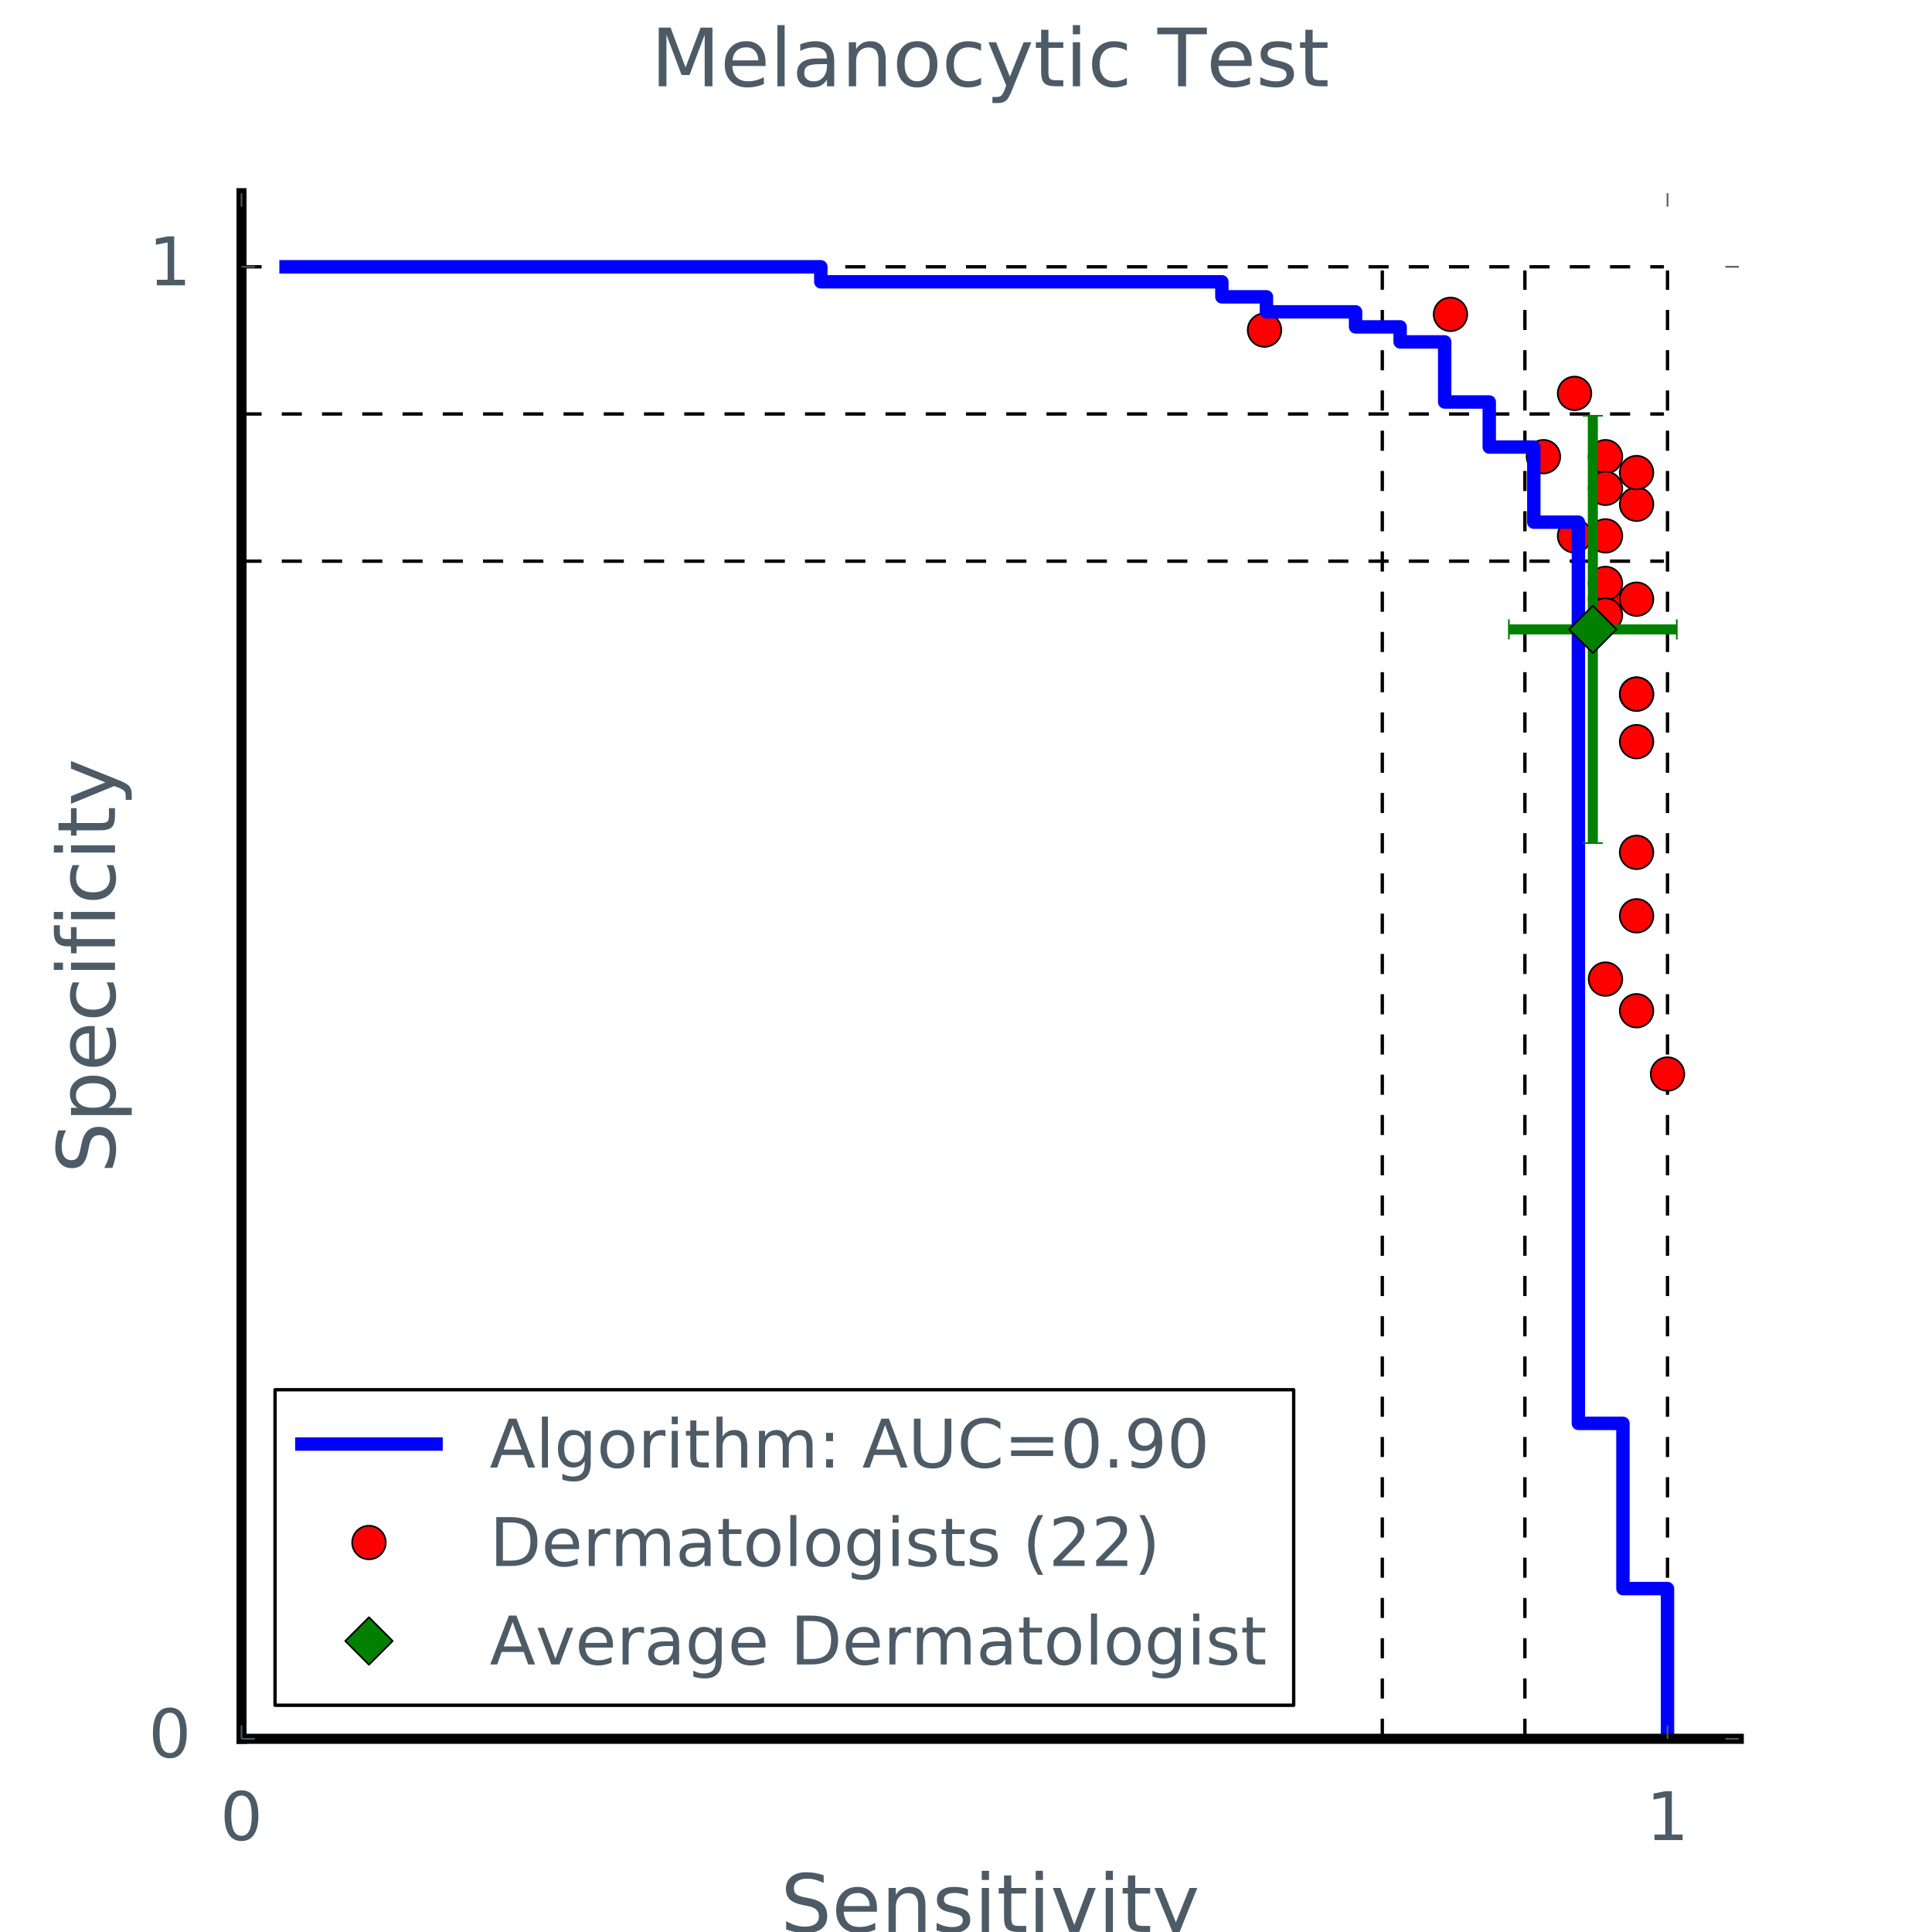 <?xml version="1.0" encoding="utf-8" standalone="no"?>
<!DOCTYPE svg PUBLIC "-//W3C//DTD SVG 1.1//EN"
  "http://www.w3.org/Graphics/SVG/1.1/DTD/svg11.dtd">
<!-- Created with matplotlib (http://matplotlib.org/) -->
<svg height="576pt" version="1.1" viewBox="0 0 576 576" width="576pt" xmlns="http://www.w3.org/2000/svg" xmlns:xlink="http://www.w3.org/1999/xlink">
 <defs>
  <style type="text/css">
*{stroke-linecap:butt;stroke-linejoin:round;stroke-miterlimit:100000;}
  </style>
 </defs>
 <g id="figure_1">
  <g id="patch_1">
   <path d="M 0 576 
L 576 576 
L 576 0 
L 0 0 
z
" style="fill:#ffffff;"/>
  </g>
  <g id="axes_1">
   <g id="patch_2">
    <path d="M 72 518.4 
L 518.4 518.4 
L 518.4 57.6 
L 72 57.6 
z
" style="fill:#ffffff;"/>
   </g>
   <g id="line2d_1">
    <path clip-path="url(#pc4ba2c0d31)" d="M 72 79.543 
L 496.08 79.543 
" style="fill:none;stroke:#000000;stroke-dasharray:6,6;stroke-dashoffset:0.0;"/>
   </g>
   <g id="line2d_2">
    <path clip-path="url(#pc4ba2c0d31)" d="M 72 123.429 
L 496.08 123.429 
" style="fill:none;stroke:#000000;stroke-dasharray:6,6;stroke-dashoffset:0.0;"/>
   </g>
   <g id="line2d_3">
    <path clip-path="url(#pc4ba2c0d31)" d="M 72 167.314 
L 496.08 167.314 
" style="fill:none;stroke:#000000;stroke-dasharray:6,6;stroke-dashoffset:0.0;"/>
   </g>
   <g id="line2d_4">
    <path clip-path="url(#pc4ba2c0d31)" d="M 497.143 518.4 
L 497.143 80.64 
" style="fill:none;stroke:#000000;stroke-dasharray:6,6;stroke-dashoffset:0.0;"/>
   </g>
   <g id="line2d_5">
    <path clip-path="url(#pc4ba2c0d31)" d="M 454.629 518.4 
L 454.629 80.64 
" style="fill:none;stroke:#000000;stroke-dasharray:6,6;stroke-dashoffset:0.0;"/>
   </g>
   <g id="line2d_6">
    <path clip-path="url(#pc4ba2c0d31)" d="M 412.114 518.4 
L 412.114 80.64 
" style="fill:none;stroke:#000000;stroke-dasharray:6,6;stroke-dashoffset:0.0;"/>
   </g>
   <g id="line2d_7">
    <defs>
     <path d="M 0 5 
C 1.326 5 2.598 4.473 3.536 3.536 
C 4.473 2.598 5 1.326 5 0 
C 5 -1.326 4.473 -2.598 3.536 -3.536 
C 2.598 -4.473 1.326 -5 0 -5 
C -1.326 -5 -2.598 -4.473 -3.536 -3.536 
C -4.473 -2.598 -5 -1.326 -5 0 
C -5 1.326 -4.473 2.598 -3.536 3.536 
C -2.598 4.473 -1.326 5 0 5 
z
" id="m3060c4d1f0" style="stroke:#000000;stroke-width:0.5;"/>
    </defs>
    <g clip-path="url(#pc4ba2c0d31)">
     <use style="fill:#ff0000;stroke:#000000;stroke-width:0.5;" x="460.155" xlink:href="#m3060c4d1f0" y="136.155"/>
    </g>
   </g>
   <g id="line2d_8">
    <g clip-path="url(#pc4ba2c0d31)">
     <use style="fill:#ff0000;stroke:#000000;stroke-width:0.5;" x="469.424" xlink:href="#m3060c4d1f0" y="117.285"/>
    </g>
   </g>
   <g id="line2d_9">
    <g clip-path="url(#pc4ba2c0d31)">
     <use style="fill:#ff0000;stroke:#000000;stroke-width:0.5;" x="487.917" xlink:href="#m3060c4d1f0" y="254.12"/>
    </g>
   </g>
   <g id="line2d_10">
    <g clip-path="url(#pc4ba2c0d31)">
     <use style="fill:#ff0000;stroke:#000000;stroke-width:0.5;" x="487.917" xlink:href="#m3060c4d1f0" y="301.341"/>
    </g>
   </g>
   <g id="line2d_11">
    <g clip-path="url(#pc4ba2c0d31)">
     <use style="fill:#ff0000;stroke:#000000;stroke-width:0.5;" x="487.917" xlink:href="#m3060c4d1f0" y="206.943"/>
    </g>
   </g>
   <g id="line2d_12">
    <g clip-path="url(#pc4ba2c0d31)">
     <use style="fill:#ff0000;stroke:#000000;stroke-width:0.5;" x="478.649" xlink:href="#m3060c4d1f0" y="136.155"/>
    </g>
   </g>
   <g id="line2d_13">
    <g clip-path="url(#pc4ba2c0d31)">
     <use style="fill:#ff0000;stroke:#000000;stroke-width:0.5;" x="497.143" xlink:href="#m3060c4d1f0" y="320.212"/>
    </g>
   </g>
   <g id="line2d_14">
    <g clip-path="url(#pc4ba2c0d31)">
     <use style="fill:#ff0000;stroke:#000000;stroke-width:0.5;" x="478.649" xlink:href="#m3060c4d1f0" y="291.906"/>
    </g>
   </g>
   <g id="line2d_15">
    <g clip-path="url(#pc4ba2c0d31)">
     <use style="fill:#ff0000;stroke:#000000;stroke-width:0.5;" x="478.649" xlink:href="#m3060c4d1f0" y="178.637"/>
    </g>
   </g>
   <g id="line2d_16">
    <g clip-path="url(#pc4ba2c0d31)">
     <use style="fill:#ff0000;stroke:#000000;stroke-width:0.5;" x="478.649" xlink:href="#m3060c4d1f0" y="173.941"/>
    </g>
   </g>
   <g id="line2d_17">
    <g clip-path="url(#pc4ba2c0d31)">
     <use style="fill:#ff0000;stroke:#000000;stroke-width:0.5;" x="376.997" xlink:href="#m3060c4d1f0" y="98.414"/>
    </g>
   </g>
   <g id="line2d_18">
    <g clip-path="url(#pc4ba2c0d31)">
     <use style="fill:#ff0000;stroke:#000000;stroke-width:0.5;" x="432.436" xlink:href="#m3060c4d1f0" y="93.718"/>
    </g>
   </g>
   <g id="line2d_19">
    <g clip-path="url(#pc4ba2c0d31)">
     <use style="fill:#ff0000;stroke:#000000;stroke-width:0.5;" x="487.917" xlink:href="#m3060c4d1f0" y="150.331"/>
    </g>
   </g>
   <g id="line2d_20">
    <g clip-path="url(#pc4ba2c0d31)">
     <use style="fill:#ff0000;stroke:#000000;stroke-width:0.5;" x="487.917" xlink:href="#m3060c4d1f0" y="178.637"/>
    </g>
   </g>
   <g id="line2d_21">
    <g clip-path="url(#pc4ba2c0d31)">
     <use style="fill:#ff0000;stroke:#000000;stroke-width:0.5;" x="478.649" xlink:href="#m3060c4d1f0" y="183.376"/>
    </g>
   </g>
   <g id="line2d_22">
    <g clip-path="url(#pc4ba2c0d31)">
     <use style="fill:#ff0000;stroke:#000000;stroke-width:0.5;" x="487.917" xlink:href="#m3060c4d1f0" y="273.035"/>
    </g>
   </g>
   <g id="line2d_23">
    <g clip-path="url(#pc4ba2c0d31)">
     <use style="fill:#ff0000;stroke:#000000;stroke-width:0.5;" x="487.917" xlink:href="#m3060c4d1f0" y="206.943"/>
    </g>
   </g>
   <g id="line2d_24">
    <g clip-path="url(#pc4ba2c0d31)">
     <use style="fill:#ff0000;stroke:#000000;stroke-width:0.5;" x="478.649" xlink:href="#m3060c4d1f0" y="145.591"/>
    </g>
   </g>
   <g id="line2d_25">
    <g clip-path="url(#pc4ba2c0d31)">
     <use style="fill:#ff0000;stroke:#000000;stroke-width:0.5;" x="487.917" xlink:href="#m3060c4d1f0" y="221.118"/>
    </g>
   </g>
   <g id="line2d_26">
    <g clip-path="url(#pc4ba2c0d31)">
     <use style="fill:#ff0000;stroke:#000000;stroke-width:0.5;" x="487.917" xlink:href="#m3060c4d1f0" y="140.895"/>
    </g>
   </g>
   <g id="line2d_27">
    <g clip-path="url(#pc4ba2c0d31)">
     <use style="fill:#ff0000;stroke:#000000;stroke-width:0.5;" x="469.424" xlink:href="#m3060c4d1f0" y="159.766"/>
    </g>
   </g>
   <g id="line2d_28">
    <g clip-path="url(#pc4ba2c0d31)">
     <use style="fill:#ff0000;stroke:#000000;stroke-width:0.5;" x="478.649" xlink:href="#m3060c4d1f0" y="159.766"/>
    </g>
   </g>
   <g id="LineCollection_1">
    <path clip-path="url(#pc4ba2c0d31)" d="M 449.85 187.649 
L 499.911 187.649 
" style="fill:none;stroke:#008000;stroke-width:3.0;"/>
   </g>
   <g id="LineCollection_2">
    <path clip-path="url(#pc4ba2c0d31)" d="M 474.881 251.344 
L 474.881 123.955 
" style="fill:none;stroke:#008000;stroke-width:3.0;"/>
   </g>
   <g id="line2d_29">
    <path clip-path="url(#pc4ba2c0d31)" d="M 85.286 79.543 
L 244.714 79.543 
L 244.714 84.021 
L 364.286 84.021 
L 364.286 88.499 
L 377.571 88.499 
L 377.571 92.977 
L 404.143 92.977 
L 404.143 97.455 
L 417.429 97.455 
L 417.429 101.934 
L 430.714 101.934 
L 430.714 119.846 
L 444 119.846 
L 444 133.28 
L 457.286 133.28 
L 457.286 155.671 
L 470.571 155.671 
L 470.571 424.359 
L 483.857 424.359 
L 483.857 473.619 
L 497.143 473.619 
L 497.143 518.4 
L 497.143 518.4 
" style="fill:none;stroke:#0000ff;stroke-linecap:square;stroke-width:4.0;"/>
   </g>
   <g id="line2d_30">
    <defs>
     <path d="M -0 7.071 
L 7.071 0 
L 0 -7.071 
L -7.071 -0 
z
" id="m4fd2e56222" style="stroke:#000000;stroke-linejoin:miter;stroke-width:0.5;"/>
    </defs>
    <g clip-path="url(#pc4ba2c0d31)">
     <use style="fill:#008000;stroke:#000000;stroke-linejoin:miter;stroke-width:0.5;" x="474.881" xlink:href="#m4fd2e56222" y="187.649"/>
    </g>
   </g>
   <g id="line2d_31">
    <defs>
     <path d="M 0 3 
L 0 -3 
" id="mae81cd125e" style="stroke:#008000;stroke-width:0.5;"/>
    </defs>
    <g clip-path="url(#pc4ba2c0d31)">
     <use style="fill:#008000;stroke:#008000;stroke-width:0.5;" x="449.85" xlink:href="#mae81cd125e" y="187.649"/>
    </g>
   </g>
   <g id="line2d_32">
    <g clip-path="url(#pc4ba2c0d31)">
     <use style="fill:#008000;stroke:#008000;stroke-width:0.5;" x="499.911" xlink:href="#mae81cd125e" y="187.649"/>
    </g>
   </g>
   <g id="line2d_33">
    <defs>
     <path d="M 3 0 
L -3 -0 
" id="m946cf5c44c" style="stroke:#008000;stroke-width:0.5;"/>
    </defs>
    <g clip-path="url(#pc4ba2c0d31)">
     <use style="fill:#008000;stroke:#008000;stroke-width:0.5;" x="474.881" xlink:href="#m946cf5c44c" y="251.344"/>
    </g>
   </g>
   <g id="line2d_34">
    <g clip-path="url(#pc4ba2c0d31)">
     <use style="fill:#008000;stroke:#008000;stroke-width:0.5;" x="474.881" xlink:href="#m946cf5c44c" y="123.955"/>
    </g>
   </g>
   <g id="line2d_35">
    <path clip-path="url(#pc4ba2c0d31)" d="M 474.881 187.649 
" style="fill:none;stroke:#008000;stroke-linecap:square;"/>
   </g>
   <g id="patch_3">
    <path d="M 72 518.4 
L 518.4 518.4 
" style="fill:none;stroke:#000000;stroke-linecap:square;stroke-linejoin:miter;stroke-width:3.0;"/>
   </g>
   <g id="patch_4">
    <path d="M 72 518.4 
L 72 57.6 
" style="fill:none;stroke:#000000;stroke-linecap:square;stroke-linejoin:miter;stroke-width:3.0;"/>
   </g>
   <g id="matplotlib.axis_1">
    <g id="xtick_1">
     <g id="line2d_36">
      <defs>
       <path d="M 0 0 
L 0 -4 
" id="m2ed9ba9c06" style="stroke:#4d5b66;stroke-width:0.5;"/>
      </defs>
      <g>
       <use style="fill:#4d5b66;stroke:#4d5b66;stroke-width:0.5;" x="72.0" xlink:href="#m2ed9ba9c06" y="518.4"/>
      </g>
     </g>
     <g id="line2d_37">
      <defs>
       <path d="M 0 0 
L 0 4 
" id="m8c75844579" style="stroke:#4d5b66;stroke-width:0.5;"/>
      </defs>
      <g>
       <use style="fill:#4d5b66;stroke:#4d5b66;stroke-width:0.5;" x="72.0" xlink:href="#m8c75844579" y="57.6"/>
      </g>
     </g>
     <g id="text_1">
      <!-- 0 -->
      <defs>
       <path d="M 31.781 66.406 
Q 24.172 66.406 20.328 58.906 
Q 16.5 51.422 16.5 36.375 
Q 16.5 21.391 20.328 13.891 
Q 24.172 6.391 31.781 6.391 
Q 39.453 6.391 43.281 13.891 
Q 47.125 21.391 47.125 36.375 
Q 47.125 51.422 43.281 58.906 
Q 39.453 66.406 31.781 66.406 
M 31.781 74.219 
Q 44.047 74.219 50.516 64.516 
Q 56.984 54.828 56.984 36.375 
Q 56.984 17.969 50.516 8.266 
Q 44.047 -1.422 31.781 -1.422 
Q 19.531 -1.422 13.062 8.266 
Q 6.594 17.969 6.594 36.375 
Q 6.594 54.828 13.062 64.516 
Q 19.531 74.219 31.781 74.219 
" id="BitstreamVeraSans-Roman-30"/>
      </defs>
      <g style="fill:#4d5b66;" transform="translate(65.638 548.597)scale(0.2 -0.2)">
       <use xlink:href="#BitstreamVeraSans-Roman-30"/>
      </g>
     </g>
    </g>
    <g id="xtick_2">
     <g id="line2d_38">
      <g>
       <use style="fill:#4d5b66;stroke:#4d5b66;stroke-width:0.5;" x="497.143" xlink:href="#m2ed9ba9c06" y="518.4"/>
      </g>
     </g>
     <g id="line2d_39">
      <g>
       <use style="fill:#4d5b66;stroke:#4d5b66;stroke-width:0.5;" x="497.143" xlink:href="#m8c75844579" y="57.6"/>
      </g>
     </g>
     <g id="text_2">
      <!-- 1 -->
      <defs>
       <path d="M 12.406 8.297 
L 28.516 8.297 
L 28.516 63.922 
L 10.984 60.406 
L 10.984 69.391 
L 28.422 72.906 
L 38.281 72.906 
L 38.281 8.297 
L 54.391 8.297 
L 54.391 0 
L 12.406 0 
z
" id="BitstreamVeraSans-Roman-31"/>
      </defs>
      <g style="fill:#4d5b66;" transform="translate(490.78 548.597)scale(0.2 -0.2)">
       <use xlink:href="#BitstreamVeraSans-Roman-31"/>
      </g>
     </g>
    </g>
    <g id="text_3">
     <!-- Sensitivity -->
     <defs>
      <path d="M 54.891 33.016 
L 54.891 0 
L 45.906 0 
L 45.906 32.719 
Q 45.906 40.484 42.875 44.328 
Q 39.844 48.188 33.797 48.188 
Q 26.516 48.188 22.312 43.547 
Q 18.109 38.922 18.109 30.906 
L 18.109 0 
L 9.078 0 
L 9.078 54.688 
L 18.109 54.688 
L 18.109 46.188 
Q 21.344 51.125 25.703 53.562 
Q 30.078 56 35.797 56 
Q 45.219 56 50.047 50.172 
Q 54.891 44.344 54.891 33.016 
" id="BitstreamVeraSans-Roman-6e"/>
      <path d="M 2.984 54.688 
L 12.5 54.688 
L 29.594 8.797 
L 46.688 54.688 
L 56.203 54.688 
L 35.688 0 
L 23.484 0 
z
" id="BitstreamVeraSans-Roman-76"/>
      <path d="M 53.516 70.516 
L 53.516 60.891 
Q 47.906 63.578 42.922 64.891 
Q 37.938 66.219 33.297 66.219 
Q 25.25 66.219 20.875 63.094 
Q 16.5 59.969 16.5 54.203 
Q 16.5 49.359 19.406 46.891 
Q 22.312 44.438 30.422 42.922 
L 36.375 41.703 
Q 47.406 39.594 52.656 34.297 
Q 57.906 29 57.906 20.125 
Q 57.906 9.516 50.797 4.047 
Q 43.703 -1.422 29.984 -1.422 
Q 24.812 -1.422 18.969 -0.25 
Q 13.141 0.922 6.891 3.219 
L 6.891 13.375 
Q 12.891 10.016 18.656 8.297 
Q 24.422 6.594 29.984 6.594 
Q 38.422 6.594 43.016 9.906 
Q 47.609 13.234 47.609 19.391 
Q 47.609 24.75 44.312 27.781 
Q 41.016 30.812 33.5 32.328 
L 27.484 33.5 
Q 16.453 35.688 11.516 40.375 
Q 6.594 45.062 6.594 53.422 
Q 6.594 63.094 13.406 68.656 
Q 20.219 74.219 32.172 74.219 
Q 37.312 74.219 42.625 73.281 
Q 47.953 72.359 53.516 70.516 
" id="BitstreamVeraSans-Roman-53"/>
      <path d="M 9.422 54.688 
L 18.406 54.688 
L 18.406 0 
L 9.422 0 
z
M 9.422 75.984 
L 18.406 75.984 
L 18.406 64.594 
L 9.422 64.594 
z
" id="BitstreamVeraSans-Roman-69"/>
      <path d="M 32.172 -5.078 
Q 28.375 -14.844 24.75 -17.812 
Q 21.141 -20.797 15.094 -20.797 
L 7.906 -20.797 
L 7.906 -13.281 
L 13.188 -13.281 
Q 16.891 -13.281 18.938 -11.516 
Q 21 -9.766 23.484 -3.219 
L 25.094 0.875 
L 2.984 54.688 
L 12.5 54.688 
L 29.594 11.922 
L 46.688 54.688 
L 56.203 54.688 
z
" id="BitstreamVeraSans-Roman-79"/>
      <path d="M 56.203 29.594 
L 56.203 25.203 
L 14.891 25.203 
Q 15.484 15.922 20.484 11.062 
Q 25.484 6.203 34.422 6.203 
Q 39.594 6.203 44.453 7.469 
Q 49.312 8.734 54.109 11.281 
L 54.109 2.781 
Q 49.266 0.734 44.188 -0.344 
Q 39.109 -1.422 33.891 -1.422 
Q 20.797 -1.422 13.156 6.188 
Q 5.516 13.812 5.516 26.812 
Q 5.516 40.234 12.766 48.109 
Q 20.016 56 32.328 56 
Q 43.359 56 49.781 48.891 
Q 56.203 41.797 56.203 29.594 
M 47.219 32.234 
Q 47.125 39.594 43.094 43.984 
Q 39.062 48.391 32.422 48.391 
Q 24.906 48.391 20.391 44.141 
Q 15.875 39.891 15.188 32.172 
z
" id="BitstreamVeraSans-Roman-65"/>
      <path d="M 18.312 70.219 
L 18.312 54.688 
L 36.812 54.688 
L 36.812 47.703 
L 18.312 47.703 
L 18.312 18.016 
Q 18.312 11.328 20.141 9.422 
Q 21.969 7.516 27.594 7.516 
L 36.812 7.516 
L 36.812 0 
L 27.594 0 
Q 17.188 0 13.234 3.875 
Q 9.281 7.766 9.281 18.016 
L 9.281 47.703 
L 2.688 47.703 
L 2.688 54.688 
L 9.281 54.688 
L 9.281 70.219 
z
" id="BitstreamVeraSans-Roman-74"/>
      <path d="M 44.281 53.078 
L 44.281 44.578 
Q 40.484 46.531 36.375 47.5 
Q 32.281 48.484 27.875 48.484 
Q 21.188 48.484 17.844 46.438 
Q 14.5 44.391 14.5 40.281 
Q 14.5 37.156 16.891 35.375 
Q 19.281 33.594 26.516 31.984 
L 29.594 31.297 
Q 39.156 29.25 43.188 25.516 
Q 47.219 21.781 47.219 15.094 
Q 47.219 7.469 41.188 3.016 
Q 35.156 -1.422 24.609 -1.422 
Q 20.219 -1.422 15.453 -0.562 
Q 10.688 0.297 5.422 2 
L 5.422 11.281 
Q 10.406 8.688 15.234 7.391 
Q 20.062 6.109 24.812 6.109 
Q 31.156 6.109 34.562 8.281 
Q 37.984 10.453 37.984 14.406 
Q 37.984 18.062 35.516 20.016 
Q 33.062 21.969 24.703 23.781 
L 21.578 24.516 
Q 13.234 26.266 9.516 29.906 
Q 5.812 33.547 5.812 39.891 
Q 5.812 47.609 11.281 51.797 
Q 16.75 56 26.812 56 
Q 31.781 56 36.172 55.266 
Q 40.578 54.547 44.281 53.078 
" id="BitstreamVeraSans-Roman-73"/>
     </defs>
     <g style="fill:#4d5b66;" transform="translate(232.727 575.992)scale(0.24 -0.24)">
      <use xlink:href="#BitstreamVeraSans-Roman-53"/>
      <use x="63.477" xlink:href="#BitstreamVeraSans-Roman-65"/>
      <use x="125.0" xlink:href="#BitstreamVeraSans-Roman-6e"/>
      <use x="188.379" xlink:href="#BitstreamVeraSans-Roman-73"/>
      <use x="240.479" xlink:href="#BitstreamVeraSans-Roman-69"/>
      <use x="268.262" xlink:href="#BitstreamVeraSans-Roman-74"/>
      <use x="307.471" xlink:href="#BitstreamVeraSans-Roman-69"/>
      <use x="335.254" xlink:href="#BitstreamVeraSans-Roman-76"/>
      <use x="394.434" xlink:href="#BitstreamVeraSans-Roman-69"/>
      <use x="422.217" xlink:href="#BitstreamVeraSans-Roman-74"/>
      <use x="461.426" xlink:href="#BitstreamVeraSans-Roman-79"/>
     </g>
    </g>
   </g>
   <g id="matplotlib.axis_2">
    <g id="ytick_1">
     <g id="line2d_40">
      <defs>
       <path d="M 0 0 
L 4 0 
" id="m80cee27d19" style="stroke:#4d5b66;stroke-width:0.5;"/>
      </defs>
      <g>
       <use style="fill:#4d5b66;stroke:#4d5b66;stroke-width:0.5;" x="72.0" xlink:href="#m80cee27d19" y="518.4"/>
      </g>
     </g>
     <g id="line2d_41">
      <defs>
       <path d="M 0 0 
L -4 0 
" id="m24264abbbd" style="stroke:#4d5b66;stroke-width:0.5;"/>
      </defs>
      <g>
       <use style="fill:#4d5b66;stroke:#4d5b66;stroke-width:0.5;" x="518.4" xlink:href="#m24264abbbd" y="518.4"/>
      </g>
     </g>
     <g id="text_4">
      <!-- 0 -->
      <g style="fill:#4d5b66;" transform="translate(44.275 523.919)scale(0.2 -0.2)">
       <use xlink:href="#BitstreamVeraSans-Roman-30"/>
      </g>
     </g>
    </g>
    <g id="ytick_2">
     <g id="line2d_42">
      <g>
       <use style="fill:#4d5b66;stroke:#4d5b66;stroke-width:0.5;" x="72.0" xlink:href="#m80cee27d19" y="79.543"/>
      </g>
     </g>
     <g id="line2d_43">
      <g>
       <use style="fill:#4d5b66;stroke:#4d5b66;stroke-width:0.5;" x="518.4" xlink:href="#m24264abbbd" y="79.543"/>
      </g>
     </g>
     <g id="text_5">
      <!-- 1 -->
      <g style="fill:#4d5b66;" transform="translate(44.275 85.062)scale(0.2 -0.2)">
       <use xlink:href="#BitstreamVeraSans-Roman-31"/>
      </g>
     </g>
    </g>
    <g id="text_6">
     <!-- Specificity -->
     <defs>
      <path d="M 37.109 75.984 
L 37.109 68.5 
L 28.516 68.5 
Q 23.688 68.5 21.797 66.547 
Q 19.922 64.594 19.922 59.516 
L 19.922 54.688 
L 34.719 54.688 
L 34.719 47.703 
L 19.922 47.703 
L 19.922 0 
L 10.891 0 
L 10.891 47.703 
L 2.297 47.703 
L 2.297 54.688 
L 10.891 54.688 
L 10.891 58.5 
Q 10.891 67.625 15.141 71.797 
Q 19.391 75.984 28.609 75.984 
z
" id="BitstreamVeraSans-Roman-66"/>
      <path d="M 48.781 52.594 
L 48.781 44.188 
Q 44.969 46.297 41.141 47.344 
Q 37.312 48.391 33.406 48.391 
Q 24.656 48.391 19.812 42.844 
Q 14.984 37.312 14.984 27.297 
Q 14.984 17.281 19.812 11.734 
Q 24.656 6.203 33.406 6.203 
Q 37.312 6.203 41.141 7.25 
Q 44.969 8.297 48.781 10.406 
L 48.781 2.094 
Q 45.016 0.344 40.984 -0.531 
Q 36.969 -1.422 32.422 -1.422 
Q 20.062 -1.422 12.781 6.344 
Q 5.516 14.109 5.516 27.297 
Q 5.516 40.672 12.859 48.328 
Q 20.219 56 33.016 56 
Q 37.156 56 41.109 55.141 
Q 45.062 54.297 48.781 52.594 
" id="BitstreamVeraSans-Roman-63"/>
      <path d="M 18.109 8.203 
L 18.109 -20.797 
L 9.078 -20.797 
L 9.078 54.688 
L 18.109 54.688 
L 18.109 46.391 
Q 20.953 51.266 25.266 53.625 
Q 29.594 56 35.594 56 
Q 45.562 56 51.781 48.094 
Q 58.016 40.188 58.016 27.297 
Q 58.016 14.406 51.781 6.484 
Q 45.562 -1.422 35.594 -1.422 
Q 29.594 -1.422 25.266 0.953 
Q 20.953 3.328 18.109 8.203 
M 48.688 27.297 
Q 48.688 37.203 44.609 42.844 
Q 40.531 48.484 33.406 48.484 
Q 26.266 48.484 22.188 42.844 
Q 18.109 37.203 18.109 27.297 
Q 18.109 17.391 22.188 11.75 
Q 26.266 6.109 33.406 6.109 
Q 40.531 6.109 44.609 11.75 
Q 48.688 17.391 48.688 27.297 
" id="BitstreamVeraSans-Roman-70"/>
     </defs>
     <g style="fill:#4d5b66;" transform="translate(34.284 349.849)rotate(-90.0)scale(0.24 -0.24)">
      <use xlink:href="#BitstreamVeraSans-Roman-53"/>
      <use x="63.477" xlink:href="#BitstreamVeraSans-Roman-70"/>
      <use x="126.953" xlink:href="#BitstreamVeraSans-Roman-65"/>
      <use x="188.477" xlink:href="#BitstreamVeraSans-Roman-63"/>
      <use x="243.457" xlink:href="#BitstreamVeraSans-Roman-69"/>
      <use x="271.24" xlink:href="#BitstreamVeraSans-Roman-66"/>
      <use x="306.445" xlink:href="#BitstreamVeraSans-Roman-69"/>
      <use x="334.229" xlink:href="#BitstreamVeraSans-Roman-63"/>
      <use x="389.209" xlink:href="#BitstreamVeraSans-Roman-69"/>
      <use x="416.992" xlink:href="#BitstreamVeraSans-Roman-74"/>
      <use x="456.201" xlink:href="#BitstreamVeraSans-Roman-79"/>
     </g>
    </g>
   </g>
   <g id="text_7">
    <!-- Melanocytic Test -->
    <defs>
     <path id="BitstreamVeraSans-Roman-20"/>
     <path d="M 9.812 72.906 
L 24.516 72.906 
L 43.109 23.297 
L 61.812 72.906 
L 76.516 72.906 
L 76.516 0 
L 66.891 0 
L 66.891 64.016 
L 48.094 14.016 
L 38.188 14.016 
L 19.391 64.016 
L 19.391 0 
L 9.812 0 
z
" id="BitstreamVeraSans-Roman-4d"/>
     <path d="M 30.609 48.391 
Q 23.391 48.391 19.188 42.75 
Q 14.984 37.109 14.984 27.297 
Q 14.984 17.484 19.156 11.844 
Q 23.344 6.203 30.609 6.203 
Q 37.797 6.203 41.984 11.859 
Q 46.188 17.531 46.188 27.297 
Q 46.188 37.016 41.984 42.703 
Q 37.797 48.391 30.609 48.391 
M 30.609 56 
Q 42.328 56 49.016 48.375 
Q 55.719 40.766 55.719 27.297 
Q 55.719 13.875 49.016 6.219 
Q 42.328 -1.422 30.609 -1.422 
Q 18.844 -1.422 12.172 6.219 
Q 5.516 13.875 5.516 27.297 
Q 5.516 40.766 12.172 48.375 
Q 18.844 56 30.609 56 
" id="BitstreamVeraSans-Roman-6f"/>
     <path d="M 9.422 75.984 
L 18.406 75.984 
L 18.406 0 
L 9.422 0 
z
" id="BitstreamVeraSans-Roman-6c"/>
     <path d="M -0.297 72.906 
L 61.375 72.906 
L 61.375 64.594 
L 35.5 64.594 
L 35.5 0 
L 25.594 0 
L 25.594 64.594 
L -0.297 64.594 
z
" id="BitstreamVeraSans-Roman-54"/>
     <path d="M 34.281 27.484 
Q 23.391 27.484 19.188 25 
Q 14.984 22.516 14.984 16.5 
Q 14.984 11.719 18.141 8.906 
Q 21.297 6.109 26.703 6.109 
Q 34.188 6.109 38.703 11.406 
Q 43.219 16.703 43.219 25.484 
L 43.219 27.484 
z
M 52.203 31.203 
L 52.203 0 
L 43.219 0 
L 43.219 8.297 
Q 40.141 3.328 35.547 0.953 
Q 30.953 -1.422 24.312 -1.422 
Q 15.922 -1.422 10.953 3.297 
Q 6 8.016 6 15.922 
Q 6 25.141 12.172 29.828 
Q 18.359 34.516 30.609 34.516 
L 43.219 34.516 
L 43.219 35.406 
Q 43.219 41.609 39.141 45 
Q 35.062 48.391 27.688 48.391 
Q 23 48.391 18.547 47.266 
Q 14.109 46.141 10.016 43.891 
L 10.016 52.203 
Q 14.938 54.109 19.578 55.047 
Q 24.219 56 28.609 56 
Q 40.484 56 46.344 49.844 
Q 52.203 43.703 52.203 31.203 
" id="BitstreamVeraSans-Roman-61"/>
    </defs>
    <g style="fill:#4d5b66;" transform="translate(194.04 25.725)scale(0.24 -0.24)">
     <use xlink:href="#BitstreamVeraSans-Roman-4d"/>
     <use x="86.279" xlink:href="#BitstreamVeraSans-Roman-65"/>
     <use x="147.803" xlink:href="#BitstreamVeraSans-Roman-6c"/>
     <use x="175.586" xlink:href="#BitstreamVeraSans-Roman-61"/>
     <use x="236.865" xlink:href="#BitstreamVeraSans-Roman-6e"/>
     <use x="300.244" xlink:href="#BitstreamVeraSans-Roman-6f"/>
     <use x="361.426" xlink:href="#BitstreamVeraSans-Roman-63"/>
     <use x="416.406" xlink:href="#BitstreamVeraSans-Roman-79"/>
     <use x="475.586" xlink:href="#BitstreamVeraSans-Roman-74"/>
     <use x="514.795" xlink:href="#BitstreamVeraSans-Roman-69"/>
     <use x="542.578" xlink:href="#BitstreamVeraSans-Roman-63"/>
     <use x="597.559" xlink:href="#BitstreamVeraSans-Roman-20"/>
     <use x="629.346" xlink:href="#BitstreamVeraSans-Roman-54"/>
     <use x="690.164" xlink:href="#BitstreamVeraSans-Roman-65"/>
     <use x="751.688" xlink:href="#BitstreamVeraSans-Roman-73"/>
     <use x="803.787" xlink:href="#BitstreamVeraSans-Roman-74"/>
    </g>
    <!--  -->
    <g style="fill:#4d5b66;" transform="translate(295.2 52.6)scale(0.24 -0.24)"/>
   </g>
   <g id="legend_1">
    <g id="patch_5">
     <path d="M 82 508.4 
L 385.694 508.4 
L 385.694 414.331 
L 82 414.331 
z
" style="fill:#ffffff;stroke:#000000;stroke-linejoin:miter;"/>
    </g>
    <g id="line2d_44">
     <path d="M 90 430.528 
L 130 430.528 
" style="fill:none;stroke:#0000ff;stroke-linecap:square;stroke-width:4.0;"/>
    </g>
    <g id="line2d_45"/>
    <g id="text_8">
     <!-- Algorithm: AUC=0.90 -->
     <defs>
      <path d="M 10.594 45.406 
L 73.188 45.406 
L 73.188 37.203 
L 10.594 37.203 
z
M 10.594 25.484 
L 73.188 25.484 
L 73.188 17.188 
L 10.594 17.188 
z
" id="BitstreamVeraSans-Roman-3d"/>
      <path d="M 52 44.188 
Q 55.375 50.25 60.062 53.125 
Q 64.75 56 71.094 56 
Q 79.641 56 84.281 50.016 
Q 88.922 44.047 88.922 33.016 
L 88.922 0 
L 79.891 0 
L 79.891 32.719 
Q 79.891 40.578 77.094 44.375 
Q 74.312 48.188 68.609 48.188 
Q 61.625 48.188 57.562 43.547 
Q 53.516 38.922 53.516 30.906 
L 53.516 0 
L 44.484 0 
L 44.484 32.719 
Q 44.484 40.625 41.703 44.406 
Q 38.922 48.188 33.109 48.188 
Q 26.219 48.188 22.156 43.531 
Q 18.109 38.875 18.109 30.906 
L 18.109 0 
L 9.078 0 
L 9.078 54.688 
L 18.109 54.688 
L 18.109 46.188 
Q 21.188 51.219 25.484 53.609 
Q 29.781 56 35.688 56 
Q 41.656 56 45.828 52.969 
Q 50 49.953 52 44.188 
" id="BitstreamVeraSans-Roman-6d"/>
      <path d="M 10.984 1.516 
L 10.984 10.5 
Q 14.703 8.734 18.5 7.812 
Q 22.312 6.891 25.984 6.891 
Q 35.75 6.891 40.891 13.453 
Q 46.047 20.016 46.781 33.406 
Q 43.953 29.203 39.594 26.953 
Q 35.25 24.703 29.984 24.703 
Q 19.047 24.703 12.672 31.312 
Q 6.297 37.938 6.297 49.422 
Q 6.297 60.641 12.938 67.422 
Q 19.578 74.219 30.609 74.219 
Q 43.266 74.219 49.922 64.516 
Q 56.594 54.828 56.594 36.375 
Q 56.594 19.141 48.406 8.859 
Q 40.234 -1.422 26.422 -1.422 
Q 22.703 -1.422 18.891 -0.688 
Q 15.094 0.047 10.984 1.516 
M 30.609 32.422 
Q 37.25 32.422 41.125 36.953 
Q 45.016 41.5 45.016 49.422 
Q 45.016 57.281 41.125 61.844 
Q 37.25 66.406 30.609 66.406 
Q 23.969 66.406 20.094 61.844 
Q 16.219 57.281 16.219 49.422 
Q 16.219 41.5 20.094 36.953 
Q 23.969 32.422 30.609 32.422 
" id="BitstreamVeraSans-Roman-39"/>
      <path d="M 11.719 12.406 
L 22.016 12.406 
L 22.016 0 
L 11.719 0 
z
M 11.719 51.703 
L 22.016 51.703 
L 22.016 39.312 
L 11.719 39.312 
z
" id="BitstreamVeraSans-Roman-3a"/>
      <path d="M 64.406 67.281 
L 64.406 56.891 
Q 59.422 61.531 53.781 63.812 
Q 48.141 66.109 41.797 66.109 
Q 29.297 66.109 22.656 58.469 
Q 16.016 50.828 16.016 36.375 
Q 16.016 21.969 22.656 14.328 
Q 29.297 6.688 41.797 6.688 
Q 48.141 6.688 53.781 8.984 
Q 59.422 11.281 64.406 15.922 
L 64.406 5.609 
Q 59.234 2.094 53.438 0.328 
Q 47.656 -1.422 41.219 -1.422 
Q 24.656 -1.422 15.125 8.703 
Q 5.609 18.844 5.609 36.375 
Q 5.609 53.953 15.125 64.078 
Q 24.656 74.219 41.219 74.219 
Q 47.75 74.219 53.531 72.484 
Q 59.328 70.75 64.406 67.281 
" id="BitstreamVeraSans-Roman-43"/>
      <path d="M 54.891 33.016 
L 54.891 0 
L 45.906 0 
L 45.906 32.719 
Q 45.906 40.484 42.875 44.328 
Q 39.844 48.188 33.797 48.188 
Q 26.516 48.188 22.312 43.547 
Q 18.109 38.922 18.109 30.906 
L 18.109 0 
L 9.078 0 
L 9.078 75.984 
L 18.109 75.984 
L 18.109 46.188 
Q 21.344 51.125 25.703 53.562 
Q 30.078 56 35.797 56 
Q 45.219 56 50.047 50.172 
Q 54.891 44.344 54.891 33.016 
" id="BitstreamVeraSans-Roman-68"/>
      <path d="M 34.188 63.188 
L 20.797 26.906 
L 47.609 26.906 
z
M 28.609 72.906 
L 39.797 72.906 
L 67.578 0 
L 57.328 0 
L 50.688 18.703 
L 17.828 18.703 
L 11.188 0 
L 0.781 0 
z
" id="BitstreamVeraSans-Roman-41"/>
      <path d="M 10.688 12.406 
L 21 12.406 
L 21 0 
L 10.688 0 
z
" id="BitstreamVeraSans-Roman-2e"/>
      <path d="M 45.406 27.984 
Q 45.406 37.75 41.375 43.109 
Q 37.359 48.484 30.078 48.484 
Q 22.859 48.484 18.828 43.109 
Q 14.797 37.75 14.797 27.984 
Q 14.797 18.266 18.828 12.891 
Q 22.859 7.516 30.078 7.516 
Q 37.359 7.516 41.375 12.891 
Q 45.406 18.266 45.406 27.984 
M 54.391 6.781 
Q 54.391 -7.172 48.188 -13.984 
Q 42 -20.797 29.203 -20.797 
Q 24.469 -20.797 20.266 -20.094 
Q 16.062 -19.391 12.109 -17.922 
L 12.109 -9.188 
Q 16.062 -11.328 19.922 -12.344 
Q 23.781 -13.375 27.781 -13.375 
Q 36.625 -13.375 41.016 -8.766 
Q 45.406 -4.156 45.406 5.172 
L 45.406 9.625 
Q 42.625 4.781 38.281 2.391 
Q 33.938 0 27.875 0 
Q 17.828 0 11.672 7.656 
Q 5.516 15.328 5.516 27.984 
Q 5.516 40.672 11.672 48.328 
Q 17.828 56 27.875 56 
Q 33.938 56 38.281 53.609 
Q 42.625 51.219 45.406 46.391 
L 45.406 54.688 
L 54.391 54.688 
z
" id="BitstreamVeraSans-Roman-67"/>
      <path d="M 41.109 46.297 
Q 39.594 47.172 37.812 47.578 
Q 36.031 48 33.891 48 
Q 26.266 48 22.188 43.047 
Q 18.109 38.094 18.109 28.812 
L 18.109 0 
L 9.078 0 
L 9.078 54.688 
L 18.109 54.688 
L 18.109 46.188 
Q 20.953 51.172 25.484 53.578 
Q 30.031 56 36.531 56 
Q 37.453 56 38.578 55.875 
Q 39.703 55.766 41.062 55.516 
z
" id="BitstreamVeraSans-Roman-72"/>
      <path d="M 8.688 72.906 
L 18.609 72.906 
L 18.609 28.609 
Q 18.609 16.891 22.844 11.734 
Q 27.094 6.594 36.625 6.594 
Q 46.094 6.594 50.344 11.734 
Q 54.594 16.891 54.594 28.609 
L 54.594 72.906 
L 64.5 72.906 
L 64.5 27.391 
Q 64.5 13.141 57.438 5.859 
Q 50.391 -1.422 36.625 -1.422 
Q 22.797 -1.422 15.734 5.859 
Q 8.688 13.141 8.688 27.391 
z
" id="BitstreamVeraSans-Roman-55"/>
     </defs>
     <g style="fill:#4d5b66;" transform="translate(146.0 437.528)scale(0.2 -0.2)">
      <use xlink:href="#BitstreamVeraSans-Roman-41"/>
      <use x="68.408" xlink:href="#BitstreamVeraSans-Roman-6c"/>
      <use x="96.191" xlink:href="#BitstreamVeraSans-Roman-67"/>
      <use x="159.668" xlink:href="#BitstreamVeraSans-Roman-6f"/>
      <use x="220.85" xlink:href="#BitstreamVeraSans-Roman-72"/>
      <use x="261.963" xlink:href="#BitstreamVeraSans-Roman-69"/>
      <use x="289.746" xlink:href="#BitstreamVeraSans-Roman-74"/>
      <use x="328.955" xlink:href="#BitstreamVeraSans-Roman-68"/>
      <use x="392.334" xlink:href="#BitstreamVeraSans-Roman-6d"/>
      <use x="489.746" xlink:href="#BitstreamVeraSans-Roman-3a"/>
      <use x="523.438" xlink:href="#BitstreamVeraSans-Roman-20"/>
      <use x="555.225" xlink:href="#BitstreamVeraSans-Roman-41"/>
      <use x="623.633" xlink:href="#BitstreamVeraSans-Roman-55"/>
      <use x="696.826" xlink:href="#BitstreamVeraSans-Roman-43"/>
      <use x="766.65" xlink:href="#BitstreamVeraSans-Roman-3d"/>
      <use x="850.439" xlink:href="#BitstreamVeraSans-Roman-30"/>
      <use x="914.062" xlink:href="#BitstreamVeraSans-Roman-2e"/>
      <use x="945.85" xlink:href="#BitstreamVeraSans-Roman-39"/>
      <use x="1009.473" xlink:href="#BitstreamVeraSans-Roman-30"/>
     </g>
    </g>
    <g id="line2d_46"/>
    <g id="line2d_47">
     <g>
      <use style="fill:#ff0000;stroke:#000000;stroke-width:0.5;" x="110.0" xlink:href="#m3060c4d1f0" y="459.884"/>
     </g>
    </g>
    <g id="text_9">
     <!-- Dermatologists (22) -->
     <defs>
      <path d="M 19.188 8.297 
L 53.609 8.297 
L 53.609 0 
L 7.328 0 
L 7.328 8.297 
Q 12.938 14.109 22.625 23.891 
Q 32.328 33.688 34.812 36.531 
Q 39.547 41.844 41.422 45.531 
Q 43.312 49.219 43.312 52.781 
Q 43.312 58.594 39.234 62.25 
Q 35.156 65.922 28.609 65.922 
Q 23.969 65.922 18.812 64.312 
Q 13.672 62.703 7.812 59.422 
L 7.812 69.391 
Q 13.766 71.781 18.938 73 
Q 24.125 74.219 28.422 74.219 
Q 39.75 74.219 46.484 68.547 
Q 53.219 62.891 53.219 53.422 
Q 53.219 48.922 51.531 44.891 
Q 49.859 40.875 45.406 35.406 
Q 44.188 33.984 37.641 27.219 
Q 31.109 20.453 19.188 8.297 
" id="BitstreamVeraSans-Roman-32"/>
      <path d="M 31 75.875 
Q 24.469 64.656 21.281 53.656 
Q 18.109 42.672 18.109 31.391 
Q 18.109 20.125 21.312 9.062 
Q 24.516 -2 31 -13.188 
L 23.188 -13.188 
Q 15.875 -1.703 12.234 9.375 
Q 8.594 20.453 8.594 31.391 
Q 8.594 42.281 12.203 53.312 
Q 15.828 64.359 23.188 75.875 
z
" id="BitstreamVeraSans-Roman-28"/>
      <path d="M 8.016 75.875 
L 15.828 75.875 
Q 23.141 64.359 26.781 53.312 
Q 30.422 42.281 30.422 31.391 
Q 30.422 20.453 26.781 9.375 
Q 23.141 -1.703 15.828 -13.188 
L 8.016 -13.188 
Q 14.5 -2 17.703 9.062 
Q 20.906 20.125 20.906 31.391 
Q 20.906 42.672 17.703 53.656 
Q 14.5 64.656 8.016 75.875 
" id="BitstreamVeraSans-Roman-29"/>
      <path d="M 19.672 64.797 
L 19.672 8.109 
L 31.594 8.109 
Q 46.688 8.109 53.688 14.938 
Q 60.688 21.781 60.688 36.531 
Q 60.688 51.172 53.688 57.984 
Q 46.688 64.797 31.594 64.797 
z
M 9.812 72.906 
L 30.078 72.906 
Q 51.266 72.906 61.172 64.094 
Q 71.094 55.281 71.094 36.531 
Q 71.094 17.672 61.125 8.828 
Q 51.172 0 30.078 0 
L 9.812 0 
z
" id="BitstreamVeraSans-Roman-44"/>
     </defs>
     <g style="fill:#4d5b66;" transform="translate(146.0 466.884)scale(0.2 -0.2)">
      <use xlink:href="#BitstreamVeraSans-Roman-44"/>
      <use x="77.002" xlink:href="#BitstreamVeraSans-Roman-65"/>
      <use x="138.525" xlink:href="#BitstreamVeraSans-Roman-72"/>
      <use x="179.623" xlink:href="#BitstreamVeraSans-Roman-6d"/>
      <use x="277.035" xlink:href="#BitstreamVeraSans-Roman-61"/>
      <use x="338.314" xlink:href="#BitstreamVeraSans-Roman-74"/>
      <use x="377.523" xlink:href="#BitstreamVeraSans-Roman-6f"/>
      <use x="438.705" xlink:href="#BitstreamVeraSans-Roman-6c"/>
      <use x="466.488" xlink:href="#BitstreamVeraSans-Roman-6f"/>
      <use x="527.67" xlink:href="#BitstreamVeraSans-Roman-67"/>
      <use x="591.146" xlink:href="#BitstreamVeraSans-Roman-69"/>
      <use x="618.93" xlink:href="#BitstreamVeraSans-Roman-73"/>
      <use x="671.029" xlink:href="#BitstreamVeraSans-Roman-74"/>
      <use x="710.238" xlink:href="#BitstreamVeraSans-Roman-73"/>
      <use x="762.338" xlink:href="#BitstreamVeraSans-Roman-20"/>
      <use x="794.125" xlink:href="#BitstreamVeraSans-Roman-28"/>
      <use x="833.139" xlink:href="#BitstreamVeraSans-Roman-32"/>
      <use x="896.762" xlink:href="#BitstreamVeraSans-Roman-32"/>
      <use x="960.385" xlink:href="#BitstreamVeraSans-Roman-29"/>
     </g>
    </g>
    <g id="line2d_48"/>
    <g id="line2d_49">
     <g>
      <use style="fill:#008000;stroke:#000000;stroke-linejoin:miter;stroke-width:0.5;" x="110.0" xlink:href="#m4fd2e56222" y="489.241"/>
     </g>
    </g>
    <g id="text_10">
     <!-- Average Dermatologist -->
     <g style="fill:#4d5b66;" transform="translate(146.0 496.241)scale(0.2 -0.2)">
      <use xlink:href="#BitstreamVeraSans-Roman-41"/>
      <use x="68.33" xlink:href="#BitstreamVeraSans-Roman-76"/>
      <use x="127.51" xlink:href="#BitstreamVeraSans-Roman-65"/>
      <use x="189.033" xlink:href="#BitstreamVeraSans-Roman-72"/>
      <use x="230.146" xlink:href="#BitstreamVeraSans-Roman-61"/>
      <use x="291.426" xlink:href="#BitstreamVeraSans-Roman-67"/>
      <use x="354.902" xlink:href="#BitstreamVeraSans-Roman-65"/>
      <use x="416.426" xlink:href="#BitstreamVeraSans-Roman-20"/>
      <use x="448.213" xlink:href="#BitstreamVeraSans-Roman-44"/>
      <use x="525.215" xlink:href="#BitstreamVeraSans-Roman-65"/>
      <use x="586.738" xlink:href="#BitstreamVeraSans-Roman-72"/>
      <use x="627.836" xlink:href="#BitstreamVeraSans-Roman-6d"/>
      <use x="725.248" xlink:href="#BitstreamVeraSans-Roman-61"/>
      <use x="786.527" xlink:href="#BitstreamVeraSans-Roman-74"/>
      <use x="825.736" xlink:href="#BitstreamVeraSans-Roman-6f"/>
      <use x="886.918" xlink:href="#BitstreamVeraSans-Roman-6c"/>
      <use x="914.701" xlink:href="#BitstreamVeraSans-Roman-6f"/>
      <use x="975.883" xlink:href="#BitstreamVeraSans-Roman-67"/>
      <use x="1039.359" xlink:href="#BitstreamVeraSans-Roman-69"/>
      <use x="1067.143" xlink:href="#BitstreamVeraSans-Roman-73"/>
      <use x="1119.242" xlink:href="#BitstreamVeraSans-Roman-74"/>
     </g>
    </g>
   </g>
  </g>
 </g>
 <defs>
  <clipPath id="pc4ba2c0d31">
   <rect height="460.8" width="446.4" x="72.0" y="57.6"/>
  </clipPath>
 </defs>
</svg>
